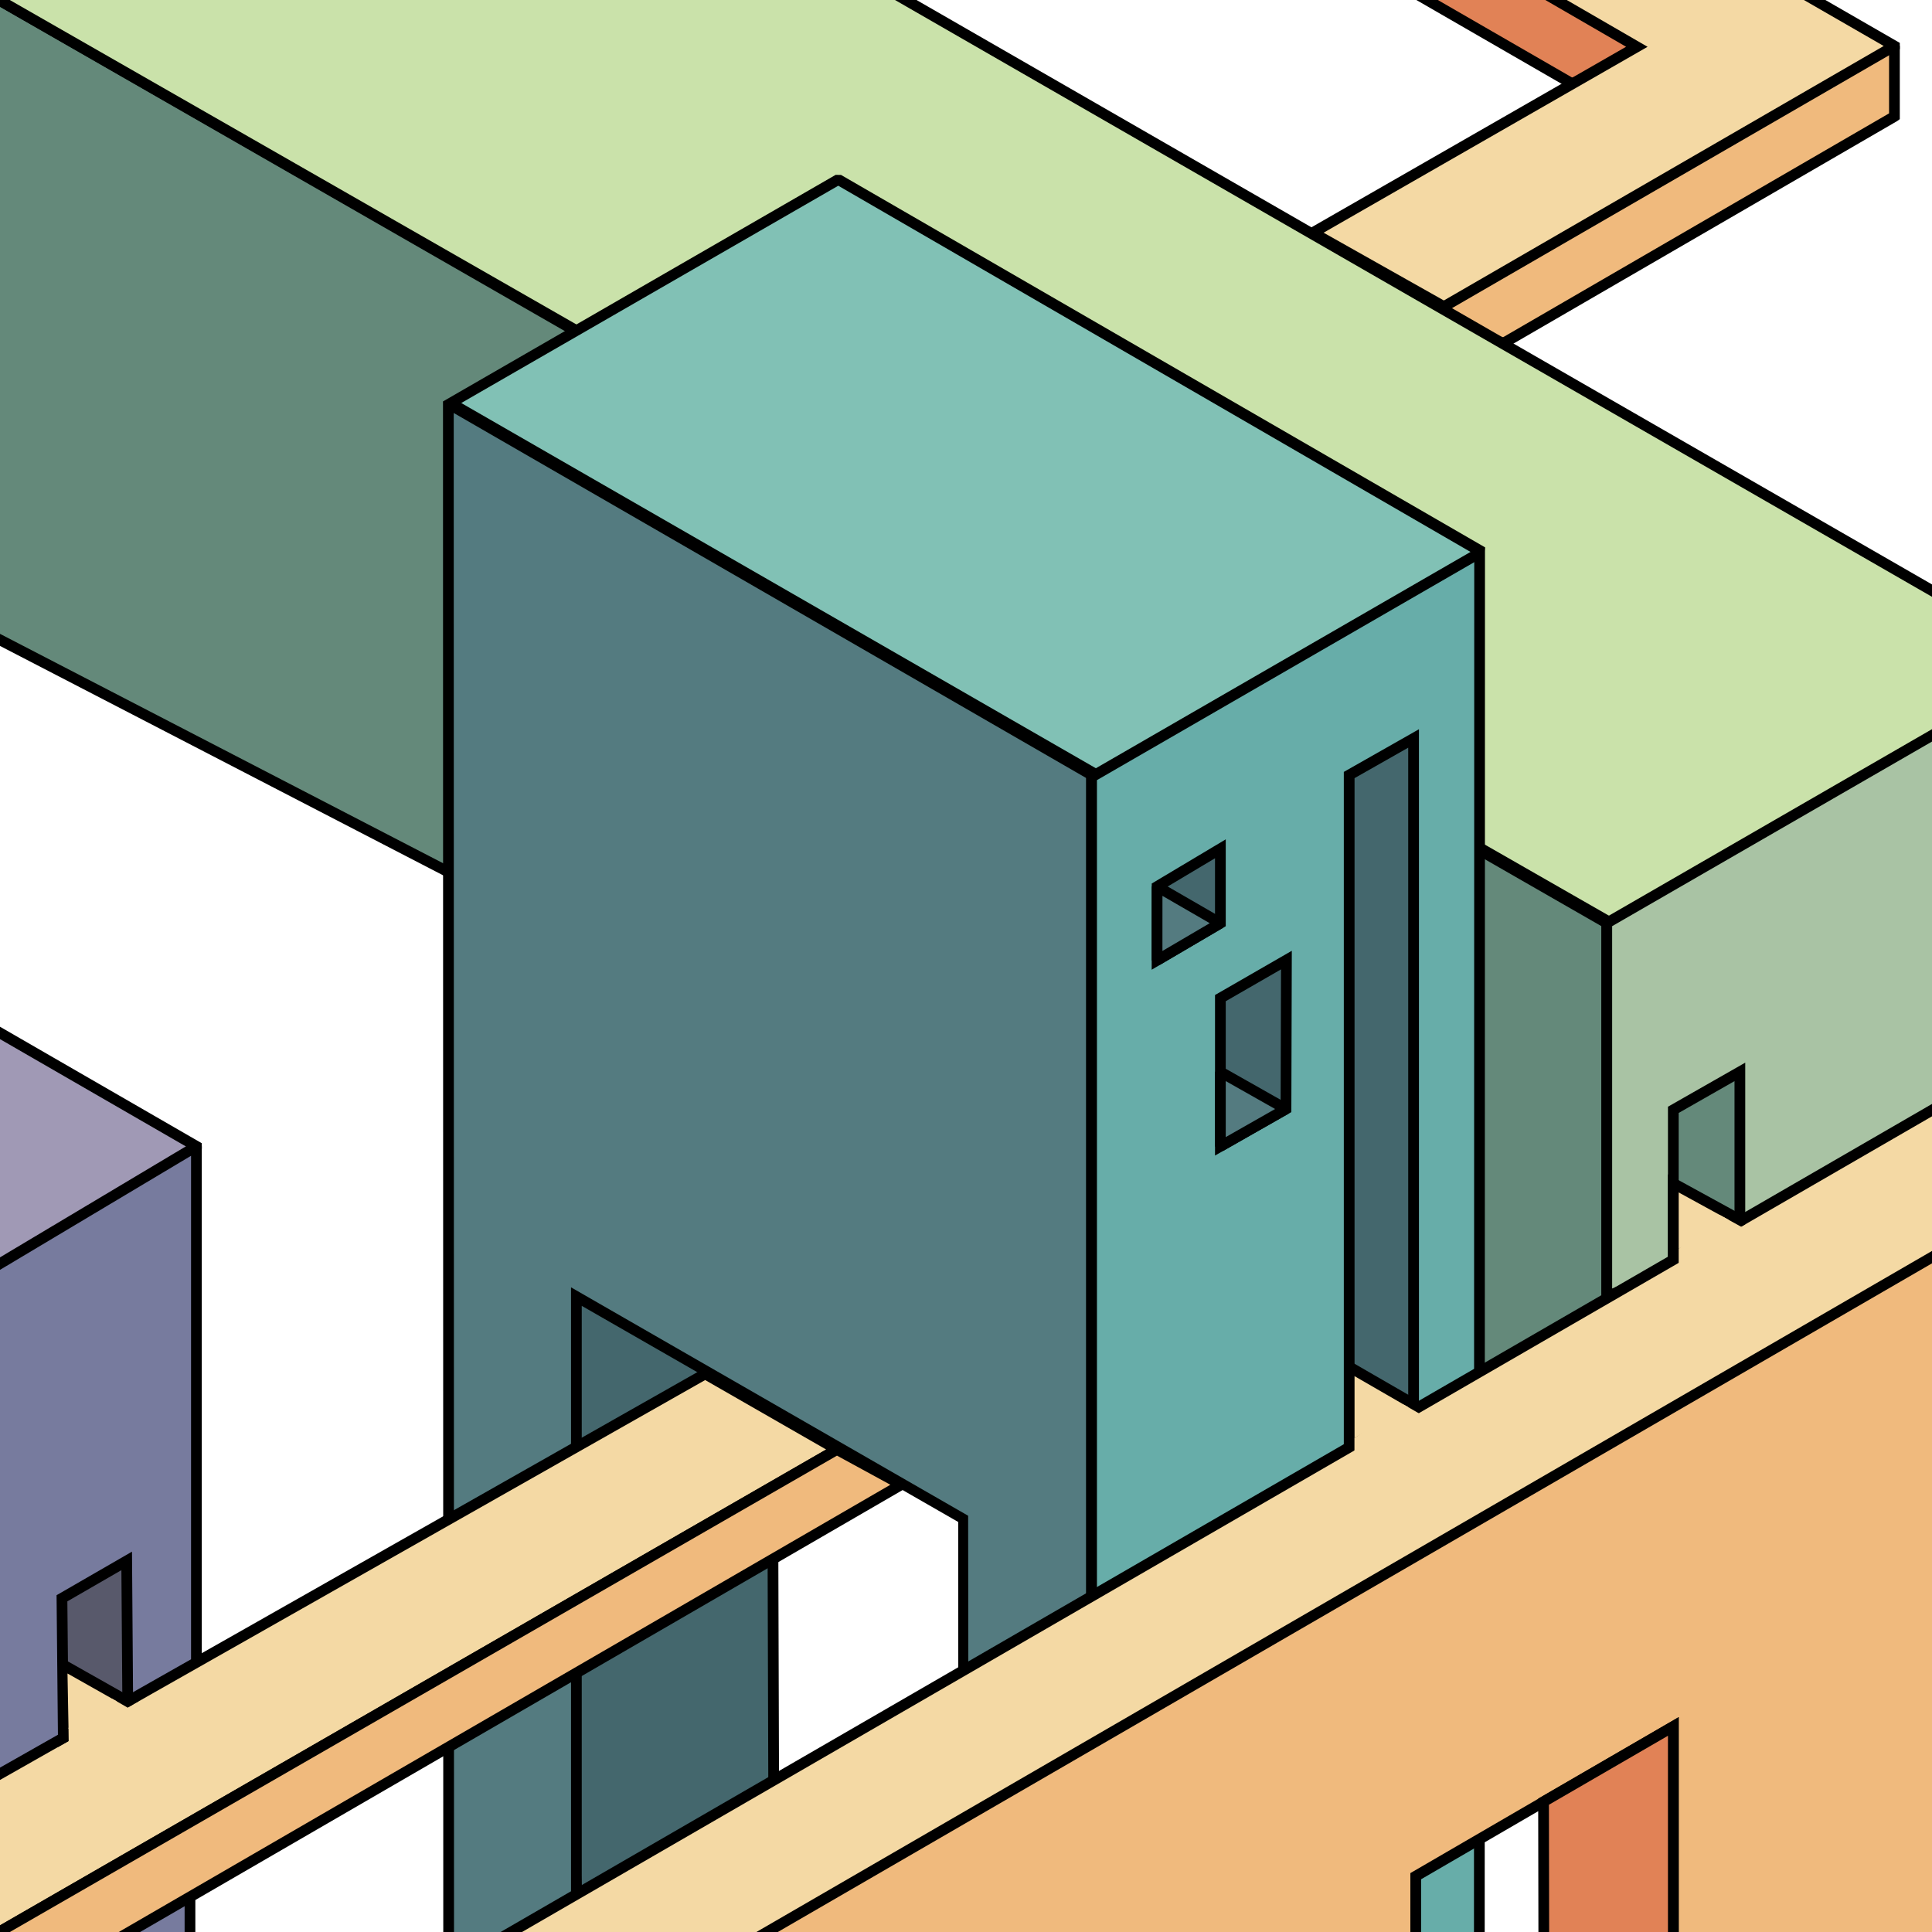 <?xml version="1.0" encoding="utf-8"?>
<!-- Generator: Adobe Illustrator 19.1.0, SVG Export Plug-In . SVG Version: 6.00 Build 0)  -->
<svg version="1.1" xmlns="http://www.w3.org/2000/svg" xmlns:xlink="http://www.w3.org/1999/xlink" x="0px" y="0px"
	 viewBox="0 0 900 900" style="enable-background:new 0 0 900 900;" xml:space="preserve">
<style type="text/css">
	.st0{display:none;opacity:0.45;}
	.st1{opacity:0.45;}
	.st2{display:inline;}
	.st3{display:inline;clip-path:url(#SVGID_2_);fill:none;stroke:#13E4EA;stroke-miterlimit:10;}
	.st4{clip-path:url(#SVGID_4_);}
	.st5{fill:#777B9E;}
	.st6{clip-path:url(#SVGID_4_);fill:#A099B5;}
	.st7{clip-path:url(#SVGID_4_);fill:#44676D;}
	.st8{clip-path:url(#SVGID_4_);fill:#777B9E;}
	.st9{clip-path:url(#SVGID_4_);fill:#E18256;}
	.st10{clip-path:url(#SVGID_4_);fill:#F0BA7D;}
	.st11{clip-path:url(#SVGID_4_);fill:#64897A;}
	.st12{clip-path:url(#SVGID_4_);fill:#CAE2AA;}
	.st13{clip-path:url(#SVGID_4_);fill:#A9C3A4;}
	.st14{clip-path:url(#SVGID_4_);fill:#F4D9A4;}
	.st15{clip-path:url(#SVGID_4_);fill:#547B80;}
	.st16{clip-path:url(#SVGID_4_);fill:#67ADA9;}
	.st17{clip-path:url(#SVGID_4_);fill:#81C1B5;}
	.st18{clip-path:url(#SVGID_4_);fill:#58596B;}
</style>
<g id="grid" class="st0">
	<defs>
		<rect id="SVGID_1_" x="-0.423" y="-0.423" class="st1" width="900.846" height="900.846"/>
	</defs>
	<clipPath id="SVGID_2_" class="st2">
		<use xlink:href="#SVGID_1_"  style="overflow:visible;"/>
	</clipPath>
	<line class="st3" x1="-0.5" y1="-546" x2="-0.5" y2="900"/>
	<line class="st3" x1="29.5" y1="-546" x2="29.5" y2="900"/>
	<line class="st3" x1="59.5" y1="-546" x2="59.5" y2="900"/>
	<line class="st3" x1="89.5" y1="-546" x2="89.5" y2="900"/>
	<line class="st3" x1="119.5" y1="-546" x2="119.5" y2="900"/>
	<line class="st3" x1="149.5" y1="-546" x2="149.5" y2="900"/>
	<line class="st3" x1="179.5" y1="-546" x2="179.5" y2="900"/>
	<line class="st3" x1="209.5" y1="-546" x2="209.5" y2="900"/>
	<line class="st3" x1="239.5" y1="-546" x2="239.5" y2="900"/>
	<line class="st3" x1="269.5" y1="-546" x2="269.5" y2="900"/>
	<line class="st3" x1="299.5" y1="-546" x2="299.5" y2="900"/>
	<line class="st3" x1="329.5" y1="-546" x2="329.5" y2="900"/>
	<line class="st3" x1="359.5" y1="-546" x2="359.5" y2="900"/>
	<line class="st3" x1="389.5" y1="-546" x2="389.5" y2="900"/>
	<line class="st3" x1="419.5" y1="-546" x2="419.5" y2="900"/>
	<line class="st3" x1="449.5" y1="-546" x2="449.5" y2="900"/>
	<line class="st3" x1="479.5" y1="-546" x2="479.5" y2="900"/>
	<line class="st3" x1="509.5" y1="-546" x2="509.5" y2="900"/>
	<line class="st3" x1="539.5" y1="-546" x2="539.5" y2="900"/>
	<line class="st3" x1="569.5" y1="-546" x2="569.5" y2="900"/>
	<line class="st3" x1="599.5" y1="-546" x2="599.5" y2="900"/>
	<line class="st3" x1="629.5" y1="-546" x2="629.5" y2="900"/>
	<line class="st3" x1="659.5" y1="-546" x2="659.5" y2="900"/>
	<line class="st3" x1="689.5" y1="-546" x2="689.5" y2="900"/>
	<line class="st3" x1="719.5" y1="-546" x2="719.5" y2="900"/>
	<line class="st3" x1="749.5" y1="-546" x2="749.5" y2="900"/>
	<line class="st3" x1="779.5" y1="-546" x2="779.5" y2="900"/>
	<line class="st3" x1="809.5" y1="-546" x2="809.5" y2="900"/>
	<line class="st3" x1="839.5" y1="-546" x2="839.5" y2="900"/>
	<line class="st3" x1="869.5" y1="-546" x2="869.5" y2="900"/>
	<line class="st3" x1="899.5" y1="-546" x2="899.5" y2="900"/>
	<line class="st3" x1="929.5" y1="-546" x2="929.5" y2="900"/>
	<line class="st3" x1="959.5" y1="-546" x2="959.5" y2="900"/>
	<line class="st3" x1="989.5" y1="-546" x2="989.5" y2="900"/>
	<line class="st3" x1="1019.5" y1="-546" x2="1019.5" y2="900"/>
	<line class="st3" x1="1049.5" y1="-546" x2="1049.5" y2="900"/>
	<line class="st3" x1="1079.5" y1="-546" x2="1079.5" y2="900"/>
	<line class="st3" x1="1109.5" y1="-546" x2="1109.5" y2="900"/>
	<line class="st3" x1="1139.5" y1="-546" x2="1139.5" y2="900"/>
	<line class="st3" x1="1169.5" y1="-546" x2="1169.5" y2="900"/>
	<line class="st3" x1="1199.5" y1="-546" x2="1199.5" y2="900"/>
	<line class="st3" x1="1229.5" y1="-546" x2="1229.5" y2="900"/>
	<line class="st3" x1="1259.5" y1="-546" x2="1259.5" y2="900"/>
	<line class="st3" x1="1289.5" y1="-546" x2="1289.5" y2="900"/>
	<line class="st3" x1="1319.5" y1="-546" x2="1319.5" y2="900"/>
	<line class="st3" x1="1349.5" y1="-546" x2="1349.5" y2="900"/>
	<line class="st3" x1="1379.5" y1="-546" x2="1379.5" y2="900"/>
	<line class="st3" x1="-406.136" y1="701.058" x2="846.136" y2="1424.057"/>
	<line class="st3" x1="-391.136" y1="675.077" x2="861.136" y2="1398.077"/>
	<line class="st3" x1="-376.136" y1="649.096" x2="876.136" y2="1372.096"/>
	<line class="st3" x1="-361.136" y1="623.115" x2="891.136" y2="1346.115"/>
	<line class="st3" x1="-346.136" y1="597.134" x2="906.136" y2="1320.135"/>
	<line class="st3" x1="-331.136" y1="571.154" x2="921.136" y2="1294.154"/>
	<line class="st3" x1="-316.136" y1="545.173" x2="936.136" y2="1268.173"/>
	<line class="st3" x1="-301.136" y1="519.192" x2="951.136" y2="1242.192"/>
	<line class="st3" x1="-286.136" y1="493.211" x2="966.136" y2="1216.211"/>
	<line class="st3" x1="-271.136" y1="467.231" x2="981.136" y2="1190.231"/>
	<line class="st3" x1="-256.136" y1="441.25" x2="996.136" y2="1164.25"/>
	<line class="st3" x1="-241.136" y1="415.269" x2="1011.136" y2="1138.269"/>
	<line class="st3" x1="-226.136" y1="389.288" x2="1026.136" y2="1112.288"/>
	<line class="st3" x1="-211.136" y1="363.308" x2="1041.136" y2="1086.308"/>
	<line class="st3" x1="-196.136" y1="337.327" x2="1056.136" y2="1060.327"/>
	<line class="st3" x1="-181.136" y1="311.346" x2="1071.136" y2="1034.346"/>
	<line class="st3" x1="-166.136" y1="285.365" x2="1086.136" y2="1008.365"/>
	<line class="st3" x1="-151.136" y1="259.385" x2="1101.136" y2="982.385"/>
	<line class="st3" x1="-136.136" y1="233.404" x2="1116.136" y2="956.404"/>
	<line class="st3" x1="-121.136" y1="207.423" x2="1131.136" y2="930.423"/>
	<line class="st3" x1="-106.136" y1="181.442" x2="1146.136" y2="904.442"/>
	<line class="st3" x1="-91.136" y1="155.462" x2="1161.136" y2="878.462"/>
	<line class="st3" x1="-76.136" y1="129.481" x2="1176.136" y2="852.481"/>
	<line class="st3" x1="-61.136" y1="103.5" x2="1191.136" y2="826.5"/>
	<line class="st3" x1="-46.136" y1="77.519" x2="1206.136" y2="800.519"/>
	<line class="st3" x1="-31.136" y1="51.538" x2="1221.136" y2="774.538"/>
	<line class="st3" x1="-16.136" y1="25.558" x2="1236.136" y2="748.558"/>
	<line class="st3" x1="-1.136" y1="-0.423" x2="1251.136" y2="722.577"/>
	<line class="st3" x1="13.864" y1="-26.404" x2="1266.136" y2="696.596"/>
	<line class="st3" x1="28.864" y1="-52.385" x2="1281.136" y2="670.615"/>
	<line class="st3" x1="43.864" y1="-78.365" x2="1296.136" y2="644.635"/>
	<line class="st3" x1="58.864" y1="-104.346" x2="1311.136" y2="618.654"/>
	<line class="st3" x1="73.864" y1="-130.327" x2="1326.136" y2="592.673"/>
	<line class="st3" x1="88.864" y1="-156.308" x2="1341.136" y2="566.692"/>
	<line class="st3" x1="103.864" y1="-182.288" x2="1356.136" y2="540.712"/>
	<line class="st3" x1="118.864" y1="-208.269" x2="1371.136" y2="514.731"/>
	<line class="st3" x1="133.864" y1="-234.25" x2="1386.136" y2="488.75"/>
	<line class="st3" x1="148.864" y1="-260.231" x2="1401.136" y2="462.769"/>
	<line class="st3" x1="163.864" y1="-286.211" x2="1416.136" y2="436.789"/>
	<line class="st3" x1="178.864" y1="-312.192" x2="1431.136" y2="410.808"/>
	<line class="st3" x1="193.864" y1="-338.173" x2="1446.136" y2="384.827"/>
	<line class="st3" x1="208.864" y1="-364.154" x2="1461.136" y2="358.846"/>
	<line class="st3" x1="223.864" y1="-390.134" x2="1476.136" y2="332.866"/>
	<line class="st3" x1="238.864" y1="-416.115" x2="1491.136" y2="306.885"/>
	<line class="st3" x1="253.864" y1="-442.096" x2="1506.136" y2="280.904"/>
	<line class="st3" x1="268.864" y1="-468.077" x2="1521.136" y2="254.923"/>
	<line class="st3" x1="283.864" y1="-494.058" x2="1536.136" y2="228.942"/>
	<line class="st3" x1="1536.136" y1="671.058" x2="283.864" y2="1394.057"/>
	<line class="st3" x1="1521.136" y1="645.077" x2="268.864" y2="1368.077"/>
	<line class="st3" x1="1506.136" y1="619.096" x2="253.864" y2="1342.096"/>
	<line class="st3" x1="1491.136" y1="593.115" x2="238.864" y2="1316.115"/>
	<line class="st3" x1="1476.136" y1="567.134" x2="223.864" y2="1290.135"/>
	<line class="st3" x1="1461.136" y1="541.154" x2="208.864" y2="1264.154"/>
	<line class="st3" x1="1446.136" y1="515.173" x2="193.864" y2="1238.173"/>
	<line class="st3" x1="1431.136" y1="489.192" x2="178.864" y2="1212.192"/>
	<line class="st3" x1="1416.136" y1="463.211" x2="163.864" y2="1186.211"/>
	<line class="st3" x1="1401.136" y1="437.231" x2="148.864" y2="1160.231"/>
	<line class="st3" x1="1386.136" y1="411.25" x2="133.864" y2="1134.25"/>
	<line class="st3" x1="1371.136" y1="385.269" x2="118.864" y2="1108.269"/>
	<line class="st3" x1="1356.136" y1="359.288" x2="103.864" y2="1082.288"/>
	<line class="st3" x1="1341.136" y1="333.308" x2="88.864" y2="1056.308"/>
	<line class="st3" x1="1326.136" y1="307.327" x2="73.864" y2="1030.327"/>
	<line class="st3" x1="1311.136" y1="281.346" x2="58.864" y2="1004.346"/>
	<line class="st3" x1="1296.136" y1="255.365" x2="43.864" y2="978.365"/>
	<line class="st3" x1="1281.136" y1="229.385" x2="28.864" y2="952.385"/>
	<line class="st3" x1="1266.136" y1="203.404" x2="13.864" y2="926.404"/>
	<line class="st3" x1="1251.136" y1="177.423" x2="-1.136" y2="900.423"/>
	<line class="st3" x1="1236.136" y1="151.442" x2="-16.136" y2="874.442"/>
	<line class="st3" x1="1221.136" y1="125.462" x2="-31.136" y2="848.462"/>
	<line class="st3" x1="1206.136" y1="99.481" x2="-46.136" y2="822.481"/>
	<line class="st3" x1="1191.136" y1="73.5" x2="-61.136" y2="796.5"/>
	<line class="st3" x1="1176.136" y1="47.519" x2="-76.136" y2="770.519"/>
	<line class="st3" x1="1161.136" y1="21.538" x2="-91.136" y2="744.538"/>
	<line class="st3" x1="1146.136" y1="-4.442" x2="-106.136" y2="718.558"/>
	<line class="st3" x1="1131.136" y1="-30.423" x2="-121.136" y2="692.577"/>
	<line class="st3" x1="1116.136" y1="-56.404" x2="-136.136" y2="666.596"/>
	<line class="st3" x1="1101.136" y1="-82.385" x2="-151.136" y2="640.615"/>
	<line class="st3" x1="1086.136" y1="-108.365" x2="-166.136" y2="614.635"/>
	<line class="st3" x1="1071.136" y1="-134.346" x2="-181.136" y2="588.654"/>
	<line class="st3" x1="1056.136" y1="-160.327" x2="-196.136" y2="562.673"/>
	<line class="st3" x1="1041.136" y1="-186.308" x2="-211.136" y2="536.692"/>
	<line class="st3" x1="1026.136" y1="-212.288" x2="-226.136" y2="510.712"/>
	<line class="st3" x1="1011.136" y1="-238.269" x2="-241.136" y2="484.731"/>
	<line class="st3" x1="996.136" y1="-264.25" x2="-256.136" y2="458.75"/>
	<line class="st3" x1="981.136" y1="-290.231" x2="-271.136" y2="432.769"/>
	<line class="st3" x1="966.136" y1="-316.211" x2="-286.136" y2="406.789"/>
	<line class="st3" x1="951.136" y1="-342.192" x2="-301.136" y2="380.808"/>
	<line class="st3" x1="936.136" y1="-368.173" x2="-316.136" y2="354.827"/>
	<line class="st3" x1="921.136" y1="-394.154" x2="-331.136" y2="328.846"/>
	<line class="st3" x1="906.136" y1="-420.134" x2="-346.136" y2="302.866"/>
	<line class="st3" x1="891.136" y1="-446.115" x2="-361.136" y2="276.885"/>
	<line class="st3" x1="876.136" y1="-472.096" x2="-376.136" y2="250.904"/>
	<line class="st3" x1="861.136" y1="-498.077" x2="-391.136" y2="224.923"/>
	<line class="st3" x1="846.136" y1="-524.058" x2="-406.136" y2="198.942"/>
</g>
<g id="Layer_3">
</g>
<g id="Layer_2">
	<defs>
		<rect id="SVGID_3_" width="900" height="900"/>
	</defs>
	<clipPath id="SVGID_4_">
		<use xlink:href="#SVGID_3_"  style="overflow:visible;"/>
	</clipPath>
	<g class="st4">
		<polygon class="st5" points="88,765 88,951 19.333,938.333 		"/>
		<path d="M91,954.003L16.389,940.24L91,751.901V954.003z M23.278,936.426L86,947.997V778.099L23.278,936.426z"/>
	</g>
	<polygon class="st6" points="91.5,534 -121.136,411.25 -61.136,670.615 	"/>
	<path class="st4" d="M94,532.557l-218.869-126.348l62.25,269.089L94,535.117V532.557z M-117.404,416.291L87.261,534.439
		L-59.653,665.933L-117.404,416.291z"/>
	<path class="st7" d="M658.5,993.327l-89-39.827l16.033-164.876c0,0,88.592-29.128,90.029-22.376
		C677,773,658.5,993.327,658.5,993.327z"/>
	<path class="st4" d="M660.696,997.049l-93.858-42.001l16.365-168.289l1.549-0.51c0.207-0.067,20.883-6.856,42.169-13.053
		c44.001-12.81,47.656-10.712,49.408-9.704c0.884,0.508,1.479,1.302,1.679,2.235c1.472,6.914-15.12,205.22-17.017,227.809
		L660.696,997.049z M572.162,951.952l84.142,37.653c7.098-84.688,16.995-208.301,16.852-221.901
		c-7.491-0.765-48.093,10.609-85.292,22.786L572.162,951.952z"/>
	<polygon class="st8" points="91,775 91,534 -83,637.889 -83,882 	"/>
	<path class="st4" d="M-81.19,884.13L-85,882V637.889l1.218-2.146l174-103.889L94,534v241l-1.19,2.13L-81.19,884.13z M-80,639.308
		v238.22L89,773.603V538.404L-80,639.308z"/>
	<polygon class="st9" points="732.045,38.819 286,-218.654 417.562,-195 784.136,23.423 	"/>
	<path class="st4" d="M731.725,41.521L272.346-223.649l146.106,26.269l0.39,0.233L790.326,24.201L731.725,41.521z M299.654-213.659
		L732.365,36.117l45.582-13.472L416.673-192.62L299.654-213.659z"/>
	<polygon class="st10" points="700.25,159.799 882,54.25 882,21.423 607.625,134 	"/>
	<path class="st4" d="M699.828,162.208l-92.5-25.799l-0.276-4.721l274.5-112.577L885,21.423V55.5l-1.246,0.913l-182,105.549
		L699.828,162.208z M615.688,133.549l84.469,23.56L880,52.81V25.15L615.688,133.549z"/>
	<polygon class="st11" points="748.5,685.577 -91.136,250.904 -24.333,-13.667 748.5,430 	"/>
	<path class="st4" d="M751,689.687l-3.649-1.89L-94.045,252.213l68.096-269.69l2.861,1.643L751,428.553V689.687z M-88.227,249.595
		L746,681.468V431.447L-22.717-9.856L-88.227,249.595z"/>
	<polygon class="st12" points="958.5,308.799 284.864,-78.885 -24.333,-13.667 750.5,430 	"/>
	<path class="st4" d="M750.511,432.887l-1.253-0.718L-31.271-14.758l316.554-66.77l0.828,0.477l677.377,389.837L750.511,432.887z
		 M-17.396-12.575l767.885,439.688l203.022-118.3L284.445-76.241L-17.396-12.575z"/>
	<polygon class="st13" points="748,604 748,430 958,308.799 958,517 	"/>
	<path class="st4" d="M746,607.742V428.556L961,304.47v214.2l-1.543,0.64L746,607.742z M751,431.444v168.814l205-84.928V313.129
		L751,431.444z"/>
	<rect x="611" y="326.308" class="st7" width="64.562" height="389.488"/>
	<path class="st4" d="M678.062,718.295H608.5V323.808h69.562V718.295z M613.5,713.295h59.562V328.808H613.5V713.295z"/>
	<polygon class="st14" points="660.5,655.21 630.5,637.889 596,653.167 635,685.577 	"/>
	<path class="st4" d="M635.315,689.09l-44.014-36.576l39.348-17.426l33.682,19.447L635.315,689.09z M600.698,653.82l33.986,28.244
		l21.984-26.18l-26.318-15.195L600.698,653.82z"/>
	<polygon class="st7" points="270.5,924.202 360.5,863 359.864,655.586 254.864,577.635 	"/>
	<path class="st4" d="M268.204,928.786l-16.075-356.295l110.231,81.834l0.644,209.995L268.204,928.786z M257.599,582.778
		l15.197,336.84l85.2-57.938l-0.628-204.833L257.599,582.778z"/>
	<polygon class="st15" points="208.614,188.055 208.625,917.798 268,924.202 268,604 448.614,707.538 448.625,967.346 508,997.346 
		508,361 	"/>
	<path class="st4" d="M511,1001.406l-64.499-32.521l-0.136-259.899L271,608.317v318.668l-64.5-6.942L206.363,187L511,359.557
		V1001.406z M451.317,965.806L506,993.285V362.443L211.365,192.385l0.135,723.167l54.5,5.866V599.683L451,706.09v1.447
		L451.317,965.806z"/>
	<polygon class="st16" points="689.01,257.329 688.745,967.453 658,993.327 658,344 628,361.038 628,1010.202 508,1083.346 508,361 
			"/>
	<path class="st4" d="M506,1087.797V359.552l185.761-104.6l-0.141,713.662L656,998.713V348.295l-25,14.199v649.113L506,1087.797z
		 M511,362.448v716.446l115-70.097V359.583l35-19.878v648.236l25.62-21.649l0.139-704.646L511,362.448z"/>
	<path class="st10" d="M149.875,999.072L201.11,1261H1139l0.25-835.692L149.875,999.072z M779,1123l-120-49V874l59.545-34.611
		L779,804.248V1123z M1019,986l-110-49V727.128l49.295-24.74L1019,667.248V986z"/>
	<path class="st4" d="M1141.499,1263H199.052l-51.973-265.446l1.542-0.894l993.13-576.068l-0.001,4.341L1141.499,1263z
		 M203.168,1258h933.333l0.248-828.726l-984.078,570.817L203.168,1258z M782,1126.722l-125-51.042V872.562l125-72.658V1126.722z
		 M662,1072.32l115,46.958V808.593l-115,66.846V1072.32z M1022,989.851l-115-51.228V725.586l50.607-25.398L1022,662.912V989.851z
		 M912,935.377l105,46.772V671.584l-57.084,33.039L912,728.671V935.377z"/>
	<polygon class="st14" points="1123.066,456.4 265,953.5 163.864,943 1081,412.434 	"/>
	<path class="st4" d="M265.55,956.07l-109.603-11.379l925.501-535.405l45.622,47.683l-2.752,1.594L265.55,956.07z M171.78,941.309
		l92.669,9.621l854.611-495.1l-38.509-40.249L171.78,941.309z"/>
	<polygon class="st9" points="959.25,953.202 958.67,702.288 1019,667.248 1019,953 	"/>
	<path class="st4" d="M957.005,955.711l-0.463-254.862L1022,662.909v292.582L957.005,955.711z M961.548,703.728l0.447,246.966
		l55.005-0.185V671.587L961.548,703.728z"/>
	<polygon class="st9" points="719.25,1090.202 718.67,839.288 779,804.248 779,1090 	"/>
	<path class="st4" d="M717.005,1092.711l-0.463-254.862L782,799.909v292.582L717.005,1092.711z M721.548,840.728l0.447,246.966
		l55.005-0.185V808.587L721.548,840.728z"/>
	<polygon class="st17" points="690.019,257.115 390.5,83.633 209.864,187.744 510.5,360.761 	"/>
	<path class="st4" d="M509.253,362.928L208.617,189.911L206.363,187L389.251,81.467l2.501,0.003l300.008,173.482l-0.491,4.328
		L511,363.417L509.253,362.928z M214.873,187.742l295.625,170.133l174.527-100.763L390.497,86.52L214.873,187.742z"/>
	<polygon class="st7" points="568,395.402 538.769,413 538.625,447.363 568,430.043 	"/>
	<path class="st4" d="M536.497,451.731l0.023-40.151L571,390.998v40.476L536.497,451.731z M541.519,414.42l-0.016,28.575
		L566,428.612v-28.806L541.519,414.42z"/>
	<polygon class="st7" points="599.01,447.242 568,464.962 568,534 598.685,516.611 	"/>
	<path class="st4" d="M566,538.299v-74.782l35.772-20.607l-0.216,75.157L566,538.299z M571,466.407v63.294l25.564-14.547
		l0.183-63.58L571,466.407z"/>
	<polygon class="st15" points="598.56,516.611 568,499.325 568,534 	"/>
	<path class="st4" d="M569.736,536.173L566,534v-34.675l3.73-2.176l30.561,17.285l0.006,4.349L569.736,536.173z M571,503.611v26.09
		l22.994-13.084L571,503.611z"/>
	<polygon class="st15" points="568.5,430.043 539.019,413 539,447.363 	"/>
	<path class="st4" d="M540.266,449.519l-3.766-2.157l0.02-34.363l3.751-2.163l29.48,17.043l0.015,4.32L540.266,449.519z
		 M541.517,417.332l-0.014,25.664l22.031-12.936L541.517,417.332z"/>
	<polygon class="st11" points="779,586 779,517 810,499.325 810,569 	"/>
	<path class="st4" d="M777,590.223v-74.675l36-20.525v75.311L777,590.223z M782,518.452v63.325l26-14.258v-63.892L782,518.452z"/>
	<polygon class="st14" points="810,568.25 779,551.264 779,586 	"/>
	<path class="st4" d="M777,590.312v-43.269l38.615,21.158L777,590.312z M782,555.485v26.202l23.385-13.39L782,555.485z"/>
	<polygon class="st14" points="328.5,640 -97.884,881.808 -32.125,918.275 389.864,675.226 	"/>
	<path class="st4" d="M-32.102,921.147l-70.893-39.315l431.502-244.71l66.372,38.1L-32.102,921.147z M-92.773,881.783l60.625,33.62
		l416.997-240.174l-56.356-32.352L-92.773,881.783z"/>
	<polygon class="st10" points="-32.125,918.275 -32,953.5 419.864,691.586 389.864,675.226 	"/>
	<path class="st4" d="M-34.485,957.83l-0.145-40.997l1.257-0.724l423.203-243.75l35.133,19.16L-34.485,957.83z M-29.62,919.718
		l0.105,29.452l444.279-257.518l-24.867-13.561L-29.62,919.718z"/>
	<polygon class="st9" points="-31.866,953.596 -98,918.275 -98,882 -32.5,918.275 	"/>
	<path class="st4" d="M-29.055,957.806L-100,919.771v-42.018l70.354,39.038L-29.055,957.806z M-95,916.779l60.823,32.606
		l-0.427-29.627L-95,886.246V916.779z"/>
	<polygon class="st14" points="611.531,108.416 762.5,21.79 372.5,-204 511,-192.673 882.5,21.423 672.626,142.846 	"/>
	<polygon class="st18" points="59.5,792.553 59.019,727.128 28.864,744.538 29.5,809.567 	"/>
	<path class="st4" d="M27.042,813.835l-0.692-70.732l35.138-20.286l0.523,71.188L27.042,813.835z M31.378,745.974l0.581,59.324
		l25.031-14.194l-0.438-59.664L31.378,745.974z"/>
	<polygon class="st14" points="59.5,792.553 28.864,775.248 29.5,809.567 	"/>
	<path class="st4" d="M27.917,812l-1.062-40.758l37.721,21.308L27.917,812z M31.444,779.577l0.478,25.742l22.502-12.762
		L31.444,779.577z"/>
	<path class="st4" d="M885,19.978L512.248-194.839l-0.485-0.28l-150.119-12.277l395.85,229.177l-151.021,86.655l66.169,37.29
		L885,22.864V19.978z M672.609,139.967l-56.021-31.571L767.507,21.8L383.356-200.604l126.881,10.377L877.501,21.427L672.609,139.967
		z"/>
	<polygon class="st14" points="653.969,654.344 630.958,669.896 630.958,681.468 664.767,660.578 	"/>
	<polygon class="st14" points="801.157,565.981 782,581.688 782,593.938 812.43,572.208 	"/>
	<polygon class="st14" points="52.26,791.333 31.914,804.895 32.094,818.457 63.059,797.568 	"/>
</g>
</svg>
